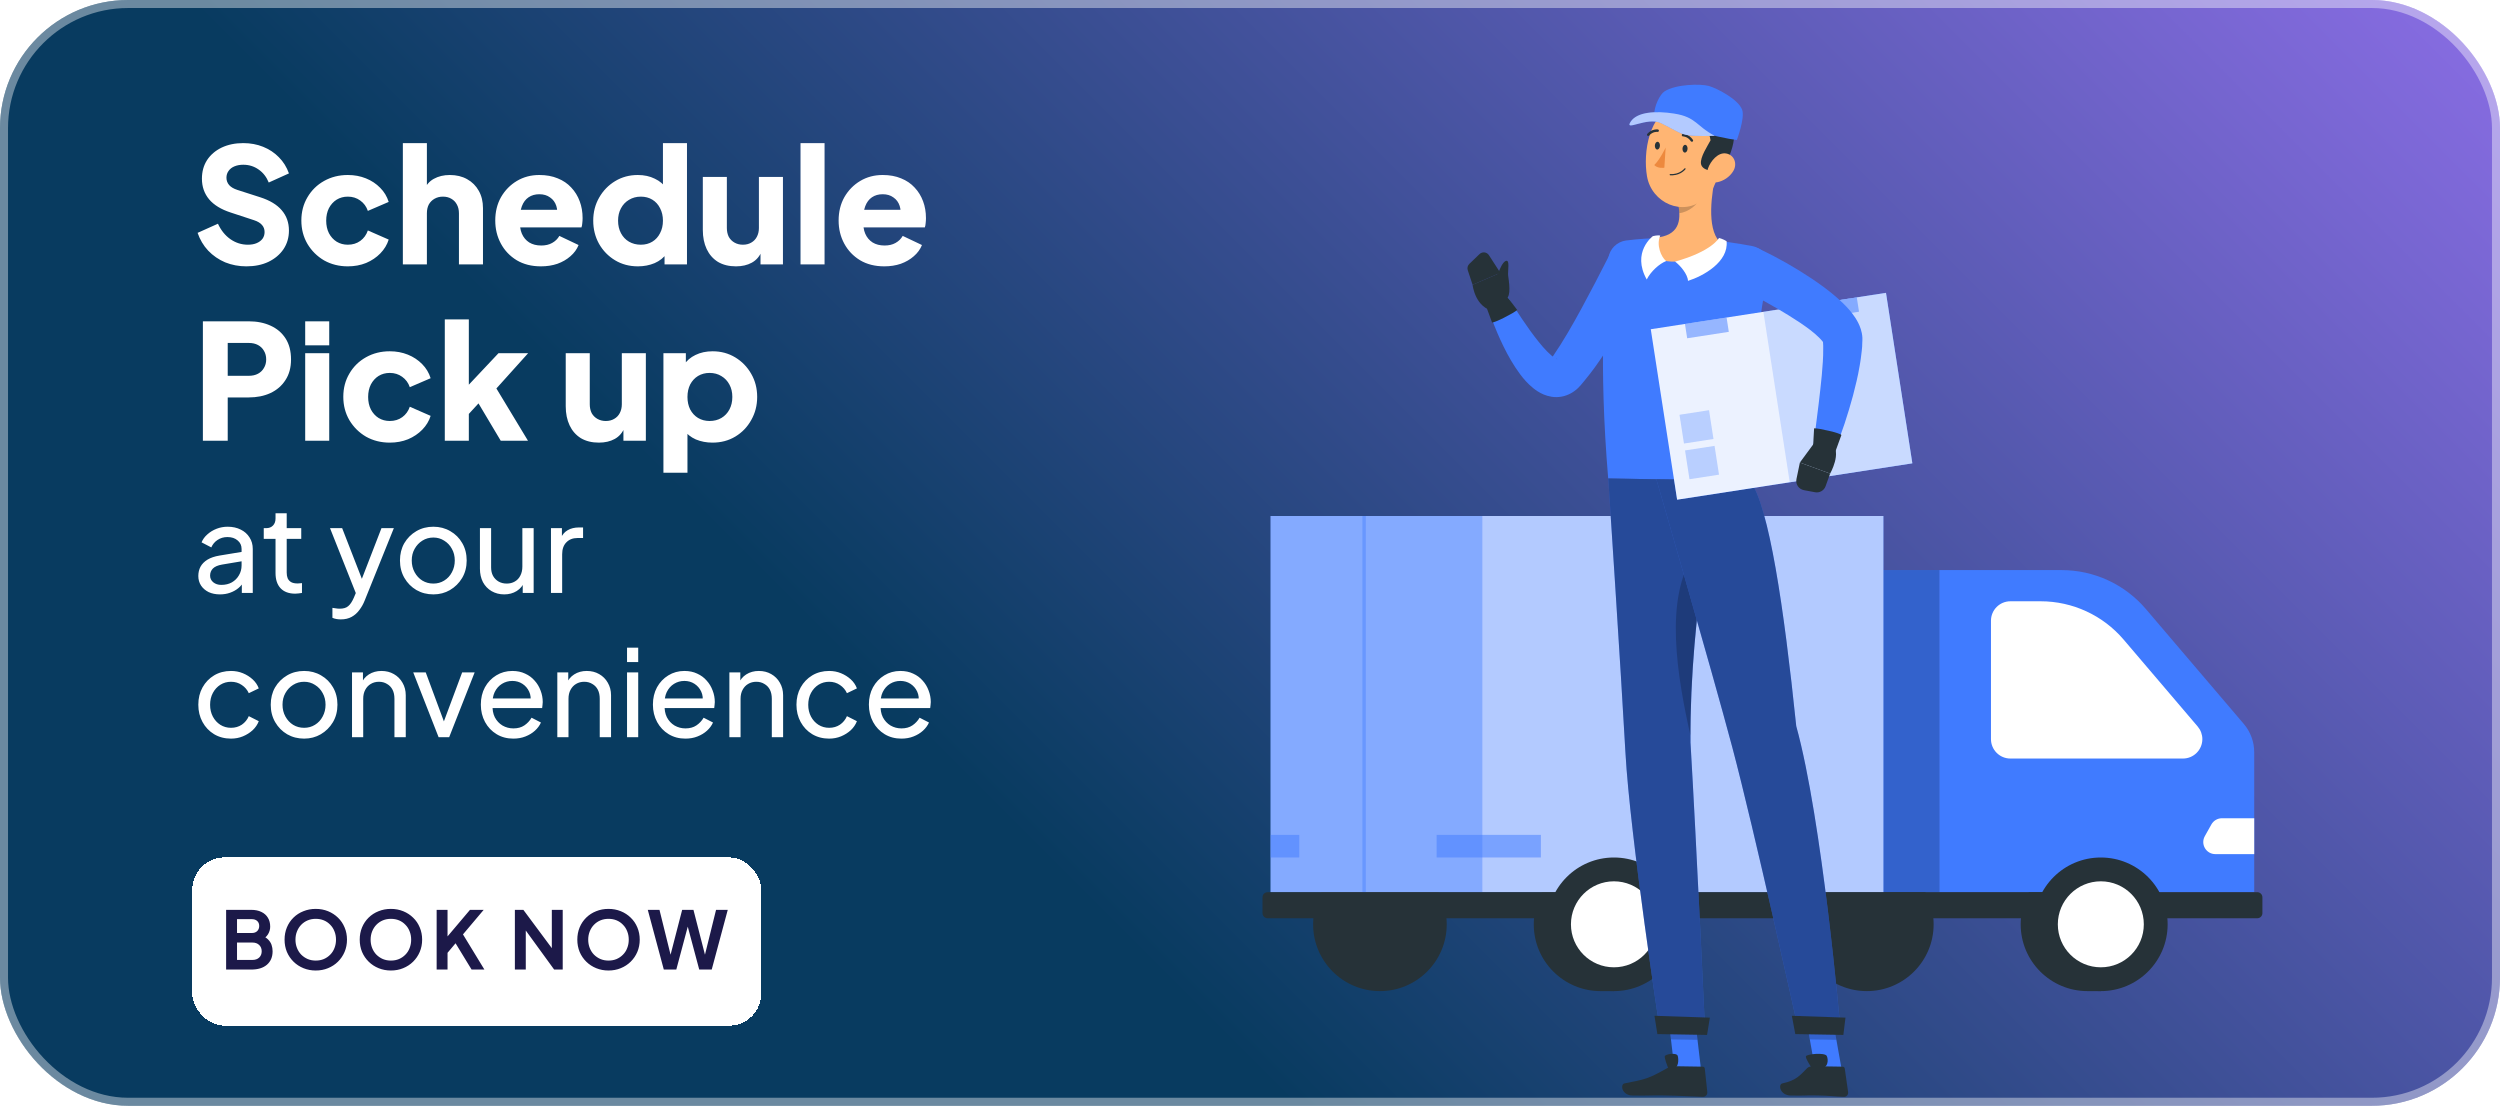 <svg width="312" height="138" viewBox="0 0 312 138" fill="none" xmlns="http://www.w3.org/2000/svg">
<g clip-path="url(#clip0_1448_8530)">
<rect width="312" height="138" rx="16" fill="url(#paint0_linear_1448_8530)"/>
<path d="M30.74 33.24C29.807 33.24 28.927 33.073 28.1 32.74C27.287 32.393 26.58 31.907 25.98 31.28C25.393 30.653 24.953 29.913 24.66 29.06L27.2 27.92C27.573 28.733 28.087 29.373 28.74 29.84C29.407 30.307 30.14 30.54 30.94 30.54C31.367 30.54 31.733 30.473 32.04 30.34C32.347 30.207 32.587 30.027 32.76 29.8C32.933 29.56 33.02 29.28 33.02 28.96C33.02 28.613 32.913 28.32 32.7 28.08C32.487 27.827 32.153 27.627 31.7 27.48L28.78 26.52C27.593 26.133 26.7 25.587 26.1 24.88C25.5 24.16 25.2 23.3 25.2 22.3C25.2 21.42 25.413 20.647 25.84 19.98C26.28 19.313 26.887 18.793 27.66 18.42C28.447 18.047 29.347 17.86 30.36 17.86C31.253 17.86 32.08 18.013 32.84 18.32C33.6 18.627 34.253 19.06 34.8 19.62C35.36 20.18 35.78 20.853 36.06 21.64L33.54 22.78C33.26 22.087 32.84 21.547 32.28 21.16C31.72 20.76 31.08 20.56 30.36 20.56C29.947 20.56 29.58 20.627 29.26 20.76C28.94 20.893 28.693 21.087 28.52 21.34C28.347 21.58 28.26 21.86 28.26 22.18C28.26 22.527 28.373 22.833 28.6 23.1C28.827 23.353 29.167 23.553 29.62 23.7L32.48 24.62C33.68 25.007 34.573 25.547 35.16 26.24C35.76 26.933 36.06 27.78 36.06 28.78C36.06 29.647 35.833 30.42 35.38 31.1C34.927 31.767 34.3 32.293 33.5 32.68C32.713 33.053 31.793 33.24 30.74 33.24ZM43.409 33.24C42.316 33.24 41.329 32.993 40.449 32.5C39.583 31.993 38.889 31.307 38.369 30.44C37.863 29.573 37.609 28.6 37.609 27.52C37.609 26.44 37.863 25.473 38.369 24.62C38.876 23.753 39.569 23.073 40.449 22.58C41.329 22.087 42.316 21.84 43.409 21.84C44.223 21.84 44.976 21.98 45.669 22.26C46.363 22.54 46.956 22.933 47.449 23.44C47.943 23.933 48.296 24.52 48.509 25.2L45.909 26.32C45.723 25.773 45.403 25.34 44.949 25.02C44.509 24.7 43.996 24.54 43.409 24.54C42.889 24.54 42.423 24.667 42.009 24.92C41.609 25.173 41.289 25.527 41.049 25.98C40.823 26.433 40.709 26.953 40.709 27.54C40.709 28.127 40.823 28.647 41.049 29.1C41.289 29.553 41.609 29.907 42.009 30.16C42.423 30.413 42.889 30.54 43.409 30.54C44.009 30.54 44.529 30.38 44.969 30.06C45.409 29.74 45.723 29.307 45.909 28.76L48.509 29.9C48.309 30.54 47.963 31.113 47.469 31.62C46.976 32.127 46.383 32.527 45.689 32.82C44.996 33.1 44.236 33.24 43.409 33.24ZM50.276 33V17.86H53.276V24.24L52.916 23.76C53.169 23.107 53.576 22.627 54.136 22.32C54.709 22 55.376 21.84 56.136 21.84C56.962 21.84 57.682 22.013 58.296 22.36C58.922 22.707 59.409 23.193 59.756 23.82C60.102 24.433 60.276 25.153 60.276 25.98V33H57.276V26.62C57.276 26.193 57.189 25.827 57.016 25.52C56.856 25.213 56.622 24.973 56.316 24.8C56.022 24.627 55.676 24.54 55.276 24.54C54.889 24.54 54.542 24.627 54.236 24.8C53.929 24.973 53.689 25.213 53.516 25.52C53.356 25.827 53.276 26.193 53.276 26.62V33H50.276ZM67.508 33.24C66.348 33.24 65.342 32.987 64.488 32.48C63.635 31.96 62.975 31.267 62.508 30.4C62.042 29.533 61.808 28.573 61.808 27.52C61.808 26.427 62.048 25.453 62.528 24.6C63.022 23.747 63.682 23.073 64.508 22.58C65.335 22.087 66.268 21.84 67.308 21.84C68.175 21.84 68.942 21.98 69.608 22.26C70.275 22.527 70.835 22.907 71.288 23.4C71.755 23.893 72.108 24.467 72.348 25.12C72.588 25.76 72.708 26.46 72.708 27.22C72.708 27.433 72.695 27.647 72.668 27.86C72.655 28.06 72.622 28.233 72.568 28.38H64.388V26.18H70.868L69.448 27.22C69.582 26.647 69.575 26.14 69.428 25.7C69.282 25.247 69.022 24.893 68.648 24.64C68.288 24.373 67.842 24.24 67.308 24.24C66.788 24.24 66.342 24.367 65.968 24.62C65.595 24.873 65.315 25.247 65.128 25.74C64.942 26.233 64.868 26.833 64.908 27.54C64.855 28.153 64.928 28.693 65.128 29.16C65.328 29.627 65.635 29.993 66.048 30.26C66.462 30.513 66.962 30.64 67.548 30.64C68.082 30.64 68.535 30.533 68.908 30.32C69.295 30.107 69.595 29.813 69.808 29.44L72.208 30.58C71.995 31.113 71.655 31.58 71.188 31.98C70.735 32.38 70.195 32.693 69.568 32.92C68.942 33.133 68.255 33.24 67.508 33.24ZM79.615 33.24C78.548 33.24 77.595 32.987 76.755 32.48C75.915 31.973 75.248 31.287 74.755 30.42C74.275 29.553 74.035 28.593 74.035 27.54C74.035 26.473 74.282 25.513 74.775 24.66C75.268 23.793 75.935 23.107 76.775 22.6C77.615 22.093 78.555 21.84 79.595 21.84C80.395 21.84 81.102 21.993 81.715 22.3C82.342 22.593 82.835 23.013 83.195 23.56L82.735 24.16V17.86H85.735V33H82.935V31L83.215 31.62C82.842 32.153 82.335 32.56 81.695 32.84C81.055 33.107 80.362 33.24 79.615 33.24ZM79.975 30.54C80.522 30.54 81.002 30.413 81.415 30.16C81.828 29.907 82.148 29.553 82.375 29.1C82.615 28.647 82.735 28.127 82.735 27.54C82.735 26.953 82.615 26.433 82.375 25.98C82.148 25.527 81.828 25.173 81.415 24.92C81.002 24.667 80.522 24.54 79.975 24.54C79.428 24.54 78.935 24.673 78.495 24.94C78.068 25.193 77.735 25.547 77.495 26C77.255 26.44 77.135 26.953 77.135 27.54C77.135 28.127 77.255 28.647 77.495 29.1C77.735 29.553 78.068 29.907 78.495 30.16C78.935 30.413 79.428 30.54 79.975 30.54ZM91.852 33.24C90.972 33.24 90.219 33.053 89.592 32.68C88.979 32.293 88.512 31.76 88.192 31.08C87.872 30.4 87.712 29.607 87.712 28.7V22.08H90.712V28.46C90.712 28.873 90.792 29.24 90.952 29.56C91.125 29.867 91.365 30.107 91.672 30.28C91.979 30.453 92.325 30.54 92.712 30.54C93.112 30.54 93.459 30.453 93.752 30.28C94.059 30.107 94.292 29.867 94.452 29.56C94.625 29.24 94.712 28.873 94.712 28.46V22.08H97.712V33H94.912V30.84L95.072 31.32C94.819 31.973 94.405 32.46 93.832 32.78C93.272 33.087 92.612 33.24 91.852 33.24ZM99.905 33V17.86H102.905V33H99.905ZM110.36 33.24C109.2 33.24 108.193 32.987 107.34 32.48C106.487 31.96 105.827 31.267 105.36 30.4C104.893 29.533 104.66 28.573 104.66 27.52C104.66 26.427 104.9 25.453 105.38 24.6C105.873 23.747 106.533 23.073 107.36 22.58C108.187 22.087 109.12 21.84 110.16 21.84C111.027 21.84 111.793 21.98 112.46 22.26C113.127 22.527 113.687 22.907 114.14 23.4C114.607 23.893 114.96 24.467 115.2 25.12C115.44 25.76 115.56 26.46 115.56 27.22C115.56 27.433 115.547 27.647 115.52 27.86C115.507 28.06 115.473 28.233 115.42 28.38H107.24V26.18H113.72L112.3 27.22C112.433 26.647 112.427 26.14 112.28 25.7C112.133 25.247 111.873 24.893 111.5 24.64C111.14 24.373 110.693 24.24 110.16 24.24C109.64 24.24 109.193 24.367 108.82 24.62C108.447 24.873 108.167 25.247 107.98 25.74C107.793 26.233 107.72 26.833 107.76 27.54C107.707 28.153 107.78 28.693 107.98 29.16C108.18 29.627 108.487 29.993 108.9 30.26C109.313 30.513 109.813 30.64 110.4 30.64C110.933 30.64 111.387 30.533 111.76 30.32C112.147 30.107 112.447 29.813 112.66 29.44L115.06 30.58C114.847 31.113 114.507 31.58 114.04 31.98C113.587 32.38 113.047 32.693 112.42 32.92C111.793 33.133 111.107 33.24 110.36 33.24ZM25.32 55V40.1H31.04C32.067 40.1 32.973 40.28 33.76 40.64C34.56 41 35.187 41.533 35.64 42.24C36.093 42.947 36.32 43.82 36.32 44.86C36.32 45.873 36.087 46.733 35.62 47.44C35.167 48.147 34.54 48.687 33.74 49.06C32.953 49.42 32.053 49.6 31.04 49.6H28.42V55H25.32ZM28.42 46.9H31.06C31.5 46.9 31.88 46.813 32.2 46.64C32.52 46.467 32.767 46.227 32.94 45.92C33.127 45.613 33.22 45.26 33.22 44.86C33.22 44.447 33.127 44.087 32.94 43.78C32.767 43.473 32.52 43.233 32.2 43.06C31.88 42.887 31.5 42.8 31.06 42.8H28.42V46.9ZM38.088 55V44.08H41.088V55H38.088ZM38.088 43.1V40.1H41.088V43.1H38.088ZM48.644 55.24C47.55 55.24 46.564 54.993 45.684 54.5C44.817 53.993 44.124 53.307 43.604 52.44C43.097 51.573 42.844 50.6 42.844 49.52C42.844 48.44 43.097 47.473 43.604 46.62C44.11 45.753 44.804 45.073 45.684 44.58C46.564 44.087 47.55 43.84 48.644 43.84C49.457 43.84 50.21 43.98 50.904 44.26C51.597 44.54 52.19 44.933 52.684 45.44C53.177 45.933 53.53 46.52 53.744 47.2L51.144 48.32C50.957 47.773 50.637 47.34 50.184 47.02C49.744 46.7 49.23 46.54 48.644 46.54C48.124 46.54 47.657 46.667 47.244 46.92C46.844 47.173 46.524 47.527 46.284 47.98C46.057 48.433 45.944 48.953 45.944 49.54C45.944 50.127 46.057 50.647 46.284 51.1C46.524 51.553 46.844 51.907 47.244 52.16C47.657 52.413 48.124 52.54 48.644 52.54C49.244 52.54 49.764 52.38 50.204 52.06C50.644 51.74 50.957 51.307 51.144 50.76L53.744 51.9C53.544 52.54 53.197 53.113 52.704 53.62C52.21 54.127 51.617 54.527 50.924 54.82C50.23 55.1 49.47 55.24 48.644 55.24ZM55.51 55V39.86H58.51V49.56L57.39 49.2L62.21 44.08H65.91L61.95 48.48L65.89 55H62.49L59.19 49.46L60.93 49.02L57.59 52.66L58.51 50.92V55H55.51ZM74.743 55.24C73.863 55.24 73.109 55.053 72.483 54.68C71.869 54.293 71.403 53.76 71.083 53.08C70.763 52.4 70.603 51.607 70.603 50.7V44.08H73.603V50.46C73.603 50.873 73.683 51.24 73.843 51.56C74.016 51.867 74.256 52.107 74.563 52.28C74.869 52.453 75.216 52.54 75.603 52.54C76.003 52.54 76.349 52.453 76.643 52.28C76.949 52.107 77.183 51.867 77.343 51.56C77.516 51.24 77.603 50.873 77.603 50.46V44.08H80.603V55H77.803V52.84L77.963 53.32C77.709 53.973 77.296 54.46 76.723 54.78C76.163 55.087 75.503 55.24 74.743 55.24ZM82.795 59V44.08H85.595V46.16L85.335 45.56C85.695 45.013 86.182 44.593 86.795 44.3C87.422 43.993 88.135 43.84 88.935 43.84C89.975 43.84 90.915 44.093 91.755 44.6C92.595 45.107 93.262 45.793 93.755 46.66C94.249 47.513 94.495 48.473 94.495 49.54C94.495 50.593 94.249 51.553 93.755 52.42C93.275 53.287 92.615 53.973 91.775 54.48C90.935 54.987 89.982 55.24 88.915 55.24C88.169 55.24 87.475 55.107 86.835 54.84C86.209 54.56 85.702 54.153 85.315 53.62L85.795 53V59H82.795ZM88.555 52.54C89.115 52.54 89.609 52.413 90.035 52.16C90.462 51.907 90.795 51.553 91.035 51.1C91.275 50.647 91.395 50.127 91.395 49.54C91.395 48.953 91.275 48.44 91.035 48C90.795 47.547 90.462 47.193 90.035 46.94C89.609 46.673 89.115 46.54 88.555 46.54C88.022 46.54 87.542 46.667 87.115 46.92C86.702 47.173 86.375 47.527 86.135 47.98C85.909 48.433 85.795 48.953 85.795 49.54C85.795 50.127 85.909 50.647 86.135 51.1C86.375 51.553 86.702 51.907 87.115 52.16C87.542 52.413 88.022 52.54 88.555 52.54Z" fill="white"/>
<path d="M27.45 74.18C26.92 74.18 26.45 74.085 26.04 73.895C25.64 73.695 25.325 73.425 25.095 73.085C24.865 72.735 24.75 72.335 24.75 71.885C24.75 71.455 24.84 71.07 25.02 70.73C25.21 70.38 25.5 70.085 25.89 69.845C26.29 69.605 26.79 69.435 27.39 69.335L30.39 68.84V70.01L27.705 70.46C27.185 70.55 26.805 70.715 26.565 70.955C26.335 71.195 26.22 71.49 26.22 71.84C26.22 72.17 26.35 72.445 26.61 72.665C26.88 72.885 27.215 72.995 27.615 72.995C28.125 72.995 28.565 72.89 28.935 72.68C29.315 72.46 29.61 72.165 29.82 71.795C30.04 71.425 30.15 71.015 30.15 70.565V68.51C30.15 68.07 29.985 67.715 29.655 67.445C29.335 67.165 28.91 67.025 28.38 67.025C27.92 67.025 27.51 67.145 27.15 67.385C26.8 67.615 26.54 67.925 26.37 68.315L25.155 67.685C25.305 67.315 25.545 66.985 25.875 66.695C26.205 66.395 26.59 66.16 27.03 65.99C27.47 65.82 27.93 65.735 28.41 65.735C29.03 65.735 29.575 65.855 30.045 66.095C30.515 66.325 30.88 66.65 31.14 67.07C31.41 67.48 31.545 67.96 31.545 68.51V74H30.18V72.47L30.435 72.56C30.265 72.88 30.035 73.16 29.745 73.4C29.455 73.64 29.115 73.83 28.725 73.97C28.335 74.11 27.91 74.18 27.45 74.18ZM36.846 74.09C36.056 74.09 35.446 73.865 35.016 73.415C34.596 72.965 34.386 72.33 34.386 71.51V67.25H32.916V65.915H33.216C33.576 65.915 33.861 65.805 34.071 65.585C34.281 65.365 34.386 65.075 34.386 64.715V64.055H35.781V65.915H37.596V67.25H35.781V71.465C35.781 71.735 35.821 71.97 35.901 72.17C35.991 72.37 36.136 72.53 36.336 72.65C36.536 72.76 36.801 72.815 37.131 72.815C37.201 72.815 37.286 72.81 37.386 72.8C37.496 72.79 37.596 72.78 37.686 72.77V74C37.556 74.03 37.411 74.05 37.251 74.06C37.091 74.08 36.956 74.09 36.846 74.09ZM42.536 77.3C42.356 77.3 42.176 77.285 41.996 77.255C41.816 77.225 41.647 77.175 41.486 77.105V75.86C41.596 75.88 41.731 75.9 41.892 75.92C42.062 75.95 42.227 75.965 42.386 75.965C42.856 75.965 43.212 75.86 43.452 75.65C43.702 75.45 43.937 75.1 44.157 74.6L44.666 73.385L44.636 74.6L41.187 65.915H42.702L45.386 72.815H44.937L47.606 65.915H49.151L45.507 74.96C45.337 75.39 45.117 75.78 44.846 76.13C44.587 76.49 44.267 76.775 43.886 76.985C43.507 77.195 43.056 77.3 42.536 77.3ZM54.086 74.18C53.306 74.18 52.601 74 51.971 73.64C51.341 73.27 50.841 72.765 50.471 72.125C50.101 71.485 49.916 70.76 49.916 69.95C49.916 69.14 50.096 68.42 50.456 67.79C50.826 67.16 51.326 66.66 51.956 66.29C52.586 65.92 53.296 65.735 54.086 65.735C54.866 65.735 55.571 65.92 56.201 66.29C56.831 66.65 57.326 67.145 57.686 67.775C58.056 68.405 58.241 69.13 58.241 69.95C58.241 70.77 58.051 71.5 57.671 72.14C57.291 72.77 56.786 73.27 56.156 73.64C55.536 74 54.846 74.18 54.086 74.18ZM54.086 72.83C54.586 72.83 55.036 72.705 55.436 72.455C55.846 72.205 56.166 71.86 56.396 71.42C56.636 70.98 56.756 70.49 56.756 69.95C56.756 69.4 56.636 68.915 56.396 68.495C56.166 68.065 55.846 67.725 55.436 67.475C55.036 67.215 54.586 67.085 54.086 67.085C53.576 67.085 53.116 67.215 52.706 67.475C52.306 67.725 51.986 68.065 51.746 68.495C51.506 68.915 51.386 69.4 51.386 69.95C51.386 70.49 51.506 70.98 51.746 71.42C51.986 71.86 52.306 72.205 52.706 72.455C53.116 72.705 53.576 72.83 54.086 72.83ZM62.925 74.18C62.346 74.18 61.821 74.045 61.35 73.775C60.891 73.505 60.531 73.13 60.27 72.65C60.02 72.16 59.895 71.6 59.895 70.97V65.915H61.291V70.82C61.291 71.22 61.37 71.57 61.531 71.87C61.7 72.17 61.931 72.405 62.221 72.575C62.52 72.745 62.861 72.83 63.24 72.83C63.62 72.83 63.956 72.745 64.246 72.575C64.546 72.405 64.775 72.16 64.936 71.84C65.106 71.52 65.191 71.14 65.191 70.7V65.915H66.6V74H65.236V72.425L65.46 72.56C65.27 73.07 64.945 73.47 64.486 73.76C64.035 74.04 63.516 74.18 62.925 74.18ZM68.762 74V65.915H70.127V67.4L69.977 67.19C70.167 66.73 70.457 66.39 70.847 66.17C71.237 65.94 71.712 65.825 72.272 65.825H72.767V67.145H72.062C71.492 67.145 71.032 67.325 70.682 67.685C70.332 68.035 70.157 68.535 70.157 69.185V74H68.762ZM28.83 92.18C28.04 92.18 27.335 91.995 26.715 91.625C26.105 91.255 25.625 90.75 25.275 90.11C24.925 89.47 24.75 88.75 24.75 87.95C24.75 87.14 24.925 86.42 25.275 85.79C25.625 85.16 26.105 84.66 26.715 84.29C27.335 83.92 28.04 83.735 28.83 83.735C29.36 83.735 29.855 83.83 30.315 84.02C30.775 84.21 31.18 84.465 31.53 84.785C31.88 85.105 32.135 85.48 32.295 85.91L31.05 86.51C30.86 86.09 30.57 85.75 30.18 85.49C29.79 85.22 29.34 85.085 28.83 85.085C28.34 85.085 27.895 85.21 27.495 85.46C27.105 85.71 26.795 86.05 26.565 86.48C26.335 86.91 26.22 87.405 26.22 87.965C26.22 88.505 26.335 88.995 26.565 89.435C26.795 89.865 27.105 90.205 27.495 90.455C27.895 90.705 28.34 90.83 28.83 90.83C29.34 90.83 29.79 90.7 30.18 90.44C30.57 90.17 30.86 89.815 31.05 89.375L32.295 90.005C32.135 90.425 31.88 90.8 31.53 91.13C31.18 91.45 30.775 91.705 30.315 91.895C29.855 92.085 29.36 92.18 28.83 92.18ZM37.958 92.18C37.178 92.18 36.473 92 35.843 91.64C35.213 91.27 34.713 90.765 34.343 90.125C33.973 89.485 33.788 88.76 33.788 87.95C33.788 87.14 33.968 86.42 34.328 85.79C34.698 85.16 35.198 84.66 35.828 84.29C36.458 83.92 37.168 83.735 37.958 83.735C38.738 83.735 39.443 83.92 40.073 84.29C40.703 84.65 41.198 85.145 41.558 85.775C41.928 86.405 42.113 87.13 42.113 87.95C42.113 88.77 41.923 89.5 41.543 90.14C41.163 90.77 40.658 91.27 40.028 91.64C39.408 92 38.718 92.18 37.958 92.18ZM37.958 90.83C38.458 90.83 38.908 90.705 39.308 90.455C39.718 90.205 40.038 89.86 40.268 89.42C40.508 88.98 40.628 88.49 40.628 87.95C40.628 87.4 40.508 86.915 40.268 86.495C40.038 86.065 39.718 85.725 39.308 85.475C38.908 85.215 38.458 85.085 37.958 85.085C37.448 85.085 36.988 85.215 36.578 85.475C36.178 85.725 35.858 86.065 35.618 86.495C35.378 86.915 35.258 87.4 35.258 87.95C35.258 88.49 35.378 88.98 35.618 89.42C35.858 89.86 36.178 90.205 36.578 90.455C36.988 90.705 37.448 90.83 37.958 90.83ZM43.932 92V83.915H45.297V85.49L45.072 85.355C45.273 84.845 45.593 84.45 46.032 84.17C46.483 83.88 47.008 83.735 47.608 83.735C48.188 83.735 48.703 83.865 49.153 84.125C49.612 84.385 49.972 84.745 50.233 85.205C50.502 85.665 50.638 86.185 50.638 86.765V92H49.227V87.215C49.227 86.765 49.148 86.385 48.987 86.075C48.828 85.765 48.597 85.525 48.297 85.355C48.008 85.175 47.672 85.085 47.292 85.085C46.913 85.085 46.572 85.175 46.273 85.355C45.983 85.525 45.752 85.77 45.583 86.09C45.413 86.4 45.328 86.775 45.328 87.215V92H43.932ZM54.737 92L51.572 83.915H53.132L55.667 90.755H55.127L57.677 83.915H59.237L56.057 92H54.737ZM64.059 92.18C63.279 92.18 62.584 91.995 61.974 91.625C61.364 91.255 60.884 90.75 60.534 90.11C60.184 89.46 60.009 88.735 60.009 87.935C60.009 87.125 60.179 86.405 60.519 85.775C60.869 85.145 61.339 84.65 61.929 84.29C62.529 83.92 63.199 83.735 63.939 83.735C64.539 83.735 65.069 83.845 65.529 84.065C65.999 84.275 66.394 84.565 66.714 84.935C67.044 85.295 67.294 85.71 67.464 86.18C67.644 86.64 67.734 87.12 67.734 87.62C67.734 87.73 67.724 87.855 67.704 87.995C67.694 88.125 67.679 88.25 67.659 88.37H61.029V87.17H66.849L66.189 87.71C66.279 87.19 66.229 86.725 66.039 86.315C65.849 85.905 65.569 85.58 65.199 85.34C64.829 85.1 64.409 84.98 63.939 84.98C63.469 84.98 63.039 85.1 62.649 85.34C62.259 85.58 61.954 85.925 61.734 86.375C61.524 86.815 61.439 87.34 61.479 87.95C61.439 88.54 61.529 89.06 61.749 89.51C61.979 89.95 62.299 90.295 62.709 90.545C63.129 90.785 63.584 90.905 64.074 90.905C64.614 90.905 65.069 90.78 65.439 90.53C65.809 90.28 66.109 89.96 66.339 89.57L67.509 90.17C67.349 90.54 67.099 90.88 66.759 91.19C66.429 91.49 66.034 91.73 65.574 91.91C65.124 92.09 64.619 92.18 64.059 92.18ZM69.553 92V83.915H70.918V85.49L70.693 85.355C70.893 84.845 71.213 84.45 71.653 84.17C72.103 83.88 72.628 83.735 73.228 83.735C73.808 83.735 74.323 83.865 74.773 84.125C75.233 84.385 75.593 84.745 75.853 85.205C76.123 85.665 76.258 86.185 76.258 86.765V92H74.848V87.215C74.848 86.765 74.768 86.385 74.608 86.075C74.448 85.765 74.218 85.525 73.918 85.355C73.628 85.175 73.293 85.085 72.913 85.085C72.533 85.085 72.193 85.175 71.893 85.355C71.603 85.525 71.373 85.77 71.203 86.09C71.033 86.4 70.948 86.775 70.948 87.215V92H69.553ZM78.254 92V83.915H79.649V92H78.254ZM78.254 82.625V80.825H79.649V82.625H78.254ZM85.533 92.18C84.753 92.18 84.058 91.995 83.448 91.625C82.838 91.255 82.358 90.75 82.008 90.11C81.658 89.46 81.483 88.735 81.483 87.935C81.483 87.125 81.653 86.405 81.993 85.775C82.343 85.145 82.813 84.65 83.403 84.29C84.003 83.92 84.673 83.735 85.413 83.735C86.013 83.735 86.543 83.845 87.003 84.065C87.473 84.275 87.868 84.565 88.188 84.935C88.518 85.295 88.768 85.71 88.938 86.18C89.118 86.64 89.208 87.12 89.208 87.62C89.208 87.73 89.198 87.855 89.178 87.995C89.168 88.125 89.153 88.25 89.133 88.37H82.503V87.17H88.323L87.663 87.71C87.753 87.19 87.703 86.725 87.513 86.315C87.323 85.905 87.043 85.58 86.673 85.34C86.303 85.1 85.883 84.98 85.413 84.98C84.943 84.98 84.513 85.1 84.123 85.34C83.733 85.58 83.428 85.925 83.208 86.375C82.998 86.815 82.913 87.34 82.953 87.95C82.913 88.54 83.003 89.06 83.223 89.51C83.453 89.95 83.773 90.295 84.183 90.545C84.603 90.785 85.058 90.905 85.548 90.905C86.088 90.905 86.543 90.78 86.913 90.53C87.283 90.28 87.583 89.96 87.813 89.57L88.983 90.17C88.823 90.54 88.573 90.88 88.233 91.19C87.903 91.49 87.508 91.73 87.048 91.91C86.598 92.09 86.093 92.18 85.533 92.18ZM91.027 92V83.915H92.392V85.49L92.167 85.355C92.367 84.845 92.687 84.45 93.127 84.17C93.577 83.88 94.102 83.735 94.702 83.735C95.282 83.735 95.797 83.865 96.247 84.125C96.707 84.385 97.067 84.745 97.327 85.205C97.597 85.665 97.732 86.185 97.732 86.765V92H96.322V87.215C96.322 86.765 96.242 86.385 96.082 86.075C95.922 85.765 95.692 85.525 95.392 85.355C95.102 85.175 94.767 85.085 94.387 85.085C94.007 85.085 93.667 85.175 93.367 85.355C93.077 85.525 92.847 85.77 92.677 86.09C92.507 86.4 92.422 86.775 92.422 87.215V92H91.027ZM103.478 92.18C102.688 92.18 101.983 91.995 101.363 91.625C100.753 91.255 100.273 90.75 99.923 90.11C99.573 89.47 99.398 88.75 99.398 87.95C99.398 87.14 99.573 86.42 99.923 85.79C100.273 85.16 100.753 84.66 101.363 84.29C101.983 83.92 102.688 83.735 103.478 83.735C104.008 83.735 104.503 83.83 104.963 84.02C105.423 84.21 105.828 84.465 106.178 84.785C106.528 85.105 106.783 85.48 106.943 85.91L105.698 86.51C105.508 86.09 105.218 85.75 104.828 85.49C104.438 85.22 103.988 85.085 103.478 85.085C102.988 85.085 102.543 85.21 102.143 85.46C101.753 85.71 101.443 86.05 101.213 86.48C100.983 86.91 100.868 87.405 100.868 87.965C100.868 88.505 100.983 88.995 101.213 89.435C101.443 89.865 101.753 90.205 102.143 90.455C102.543 90.705 102.988 90.83 103.478 90.83C103.988 90.83 104.438 90.7 104.828 90.44C105.218 90.17 105.508 89.815 105.698 89.375L106.943 90.005C106.783 90.425 106.528 90.8 106.178 91.13C105.828 91.45 105.423 91.705 104.963 91.895C104.503 92.085 104.008 92.18 103.478 92.18ZM112.487 92.18C111.707 92.18 111.012 91.995 110.402 91.625C109.792 91.255 109.312 90.75 108.962 90.11C108.612 89.46 108.437 88.735 108.437 87.935C108.437 87.125 108.607 86.405 108.947 85.775C109.297 85.145 109.767 84.65 110.357 84.29C110.957 83.92 111.627 83.735 112.367 83.735C112.967 83.735 113.497 83.845 113.957 84.065C114.427 84.275 114.822 84.565 115.142 84.935C115.472 85.295 115.722 85.71 115.892 86.18C116.072 86.64 116.162 87.12 116.162 87.62C116.162 87.73 116.152 87.855 116.132 87.995C116.122 88.125 116.107 88.25 116.087 88.37H109.457V87.17H115.277L114.617 87.71C114.707 87.19 114.657 86.725 114.467 86.315C114.277 85.905 113.997 85.58 113.627 85.34C113.257 85.1 112.837 84.98 112.367 84.98C111.897 84.98 111.467 85.1 111.077 85.34C110.687 85.58 110.382 85.925 110.162 86.375C109.952 86.815 109.867 87.34 109.907 87.95C109.867 88.54 109.957 89.06 110.177 89.51C110.407 89.95 110.727 90.295 111.137 90.545C111.557 90.785 112.012 90.905 112.502 90.905C113.042 90.905 113.497 90.78 113.867 90.53C114.237 90.28 114.537 89.96 114.767 89.57L115.937 90.17C115.777 90.54 115.527 90.88 115.187 91.19C114.857 91.49 114.462 91.73 114.002 91.91C113.552 92.09 113.047 92.18 112.487 92.18Z" fill="white"/>
<g filter="url(#filter0_d_1448_8530)">
<rect x="24" y="103" width="71" height="21" rx="4" fill="white" shape-rendering="crispEdges"/>
<path d="M28.22 117V109.55H31.36C31.853 109.55 32.273 109.637 32.62 109.81C32.973 109.977 33.243 110.217 33.43 110.53C33.623 110.837 33.72 111.21 33.72 111.65C33.72 111.99 33.627 112.31 33.44 112.61C33.26 112.903 32.97 113.147 32.57 113.34V112.71C32.937 112.85 33.227 113.023 33.44 113.23C33.653 113.437 33.803 113.667 33.89 113.92C33.977 114.173 34.02 114.44 34.02 114.72C34.02 115.433 33.783 115.993 33.31 116.4C32.843 116.8 32.193 117 31.36 117H28.22ZM29.58 115.8H31.5C31.853 115.8 32.133 115.703 32.34 115.51C32.553 115.31 32.66 115.047 32.66 114.72C32.66 114.393 32.553 114.13 32.34 113.93C32.133 113.73 31.853 113.63 31.5 113.63H29.58V115.8ZM29.58 112.44H31.43C31.71 112.44 31.933 112.36 32.1 112.2C32.267 112.033 32.35 111.82 32.35 111.56C32.35 111.3 32.267 111.093 32.1 110.94C31.933 110.787 31.71 110.71 31.43 110.71H29.58V112.44ZM39.404 117.12C38.857 117.12 38.347 117.023 37.874 116.83C37.401 116.637 36.987 116.367 36.634 116.02C36.281 115.673 36.004 115.267 35.804 114.8C35.611 114.327 35.514 113.817 35.514 113.27C35.514 112.717 35.611 112.207 35.804 111.74C35.997 111.273 36.271 110.867 36.624 110.52C36.977 110.173 37.391 109.907 37.864 109.72C38.337 109.527 38.851 109.43 39.404 109.43C39.957 109.43 40.471 109.527 40.944 109.72C41.417 109.913 41.831 110.183 42.184 110.53C42.537 110.87 42.811 111.273 43.004 111.74C43.204 112.207 43.304 112.717 43.304 113.27C43.304 113.817 43.204 114.327 43.004 114.8C42.804 115.267 42.527 115.673 42.174 116.02C41.821 116.367 41.407 116.637 40.934 116.83C40.467 117.023 39.957 117.12 39.404 117.12ZM39.404 115.88C39.771 115.88 40.107 115.817 40.414 115.69C40.721 115.557 40.987 115.373 41.214 115.14C41.447 114.907 41.624 114.63 41.744 114.31C41.871 113.99 41.934 113.643 41.934 113.27C41.934 112.897 41.871 112.553 41.744 112.24C41.624 111.92 41.447 111.643 41.214 111.41C40.987 111.17 40.721 110.987 40.414 110.86C40.107 110.733 39.771 110.67 39.404 110.67C39.044 110.67 38.711 110.733 38.404 110.86C38.097 110.987 37.827 111.17 37.594 111.41C37.367 111.643 37.191 111.92 37.064 112.24C36.937 112.553 36.874 112.897 36.874 113.27C36.874 113.643 36.937 113.99 37.064 114.31C37.191 114.63 37.367 114.907 37.594 115.14C37.827 115.373 38.097 115.557 38.404 115.69C38.711 115.817 39.044 115.88 39.404 115.88ZM48.783 117.12C48.237 117.12 47.727 117.023 47.253 116.83C46.78 116.637 46.367 116.367 46.013 116.02C45.66 115.673 45.383 115.267 45.183 114.8C44.99 114.327 44.893 113.817 44.893 113.27C44.893 112.717 44.99 112.207 45.183 111.74C45.377 111.273 45.65 110.867 46.003 110.52C46.357 110.173 46.77 109.907 47.243 109.72C47.717 109.527 48.23 109.43 48.783 109.43C49.337 109.43 49.85 109.527 50.323 109.72C50.797 109.913 51.21 110.183 51.563 110.53C51.917 110.87 52.19 111.273 52.383 111.74C52.583 112.207 52.683 112.717 52.683 113.27C52.683 113.817 52.583 114.327 52.383 114.8C52.183 115.267 51.907 115.673 51.553 116.02C51.2 116.367 50.787 116.637 50.313 116.83C49.847 117.023 49.337 117.12 48.783 117.12ZM48.783 115.88C49.15 115.88 49.487 115.817 49.793 115.69C50.1 115.557 50.367 115.373 50.593 115.14C50.827 114.907 51.003 114.63 51.123 114.31C51.25 113.99 51.313 113.643 51.313 113.27C51.313 112.897 51.25 112.553 51.123 112.24C51.003 111.92 50.827 111.643 50.593 111.41C50.367 111.17 50.1 110.987 49.793 110.86C49.487 110.733 49.15 110.67 48.783 110.67C48.423 110.67 48.09 110.733 47.783 110.86C47.477 110.987 47.207 111.17 46.973 111.41C46.747 111.643 46.57 111.92 46.443 112.24C46.317 112.553 46.253 112.897 46.253 113.27C46.253 113.643 46.317 113.99 46.443 114.31C46.57 114.63 46.747 114.907 46.973 115.14C47.207 115.373 47.477 115.557 47.783 115.69C48.09 115.817 48.423 115.88 48.783 115.88ZM54.493 117V109.55H55.853V113.43L55.483 113.3L58.653 109.55H60.363L57.393 113.07L57.473 112.11L60.453 117H58.853L56.853 113.72L55.853 114.91V117H54.493ZM64.257 117V109.55H65.317L69.417 115.07L68.867 115.18V109.55H70.227V117H69.157L65.117 111.44L65.617 111.33V117H64.257ZM75.939 117.12C75.393 117.12 74.883 117.023 74.409 116.83C73.936 116.637 73.523 116.367 73.169 116.02C72.816 115.673 72.539 115.267 72.339 114.8C72.146 114.327 72.049 113.817 72.049 113.27C72.049 112.717 72.146 112.207 72.339 111.74C72.533 111.273 72.806 110.867 73.159 110.52C73.513 110.173 73.926 109.907 74.399 109.72C74.873 109.527 75.386 109.43 75.939 109.43C76.493 109.43 77.006 109.527 77.479 109.72C77.953 109.913 78.366 110.183 78.719 110.53C79.073 110.87 79.346 111.273 79.539 111.74C79.739 112.207 79.839 112.717 79.839 113.27C79.839 113.817 79.739 114.327 79.539 114.8C79.339 115.267 79.063 115.673 78.709 116.02C78.356 116.367 77.943 116.637 77.469 116.83C77.003 117.023 76.493 117.12 75.939 117.12ZM75.939 115.88C76.306 115.88 76.643 115.817 76.949 115.69C77.256 115.557 77.523 115.373 77.749 115.14C77.983 114.907 78.159 114.63 78.279 114.31C78.406 113.99 78.469 113.643 78.469 113.27C78.469 112.897 78.406 112.553 78.279 112.24C78.159 111.92 77.983 111.643 77.749 111.41C77.523 111.17 77.256 110.987 76.949 110.86C76.643 110.733 76.306 110.67 75.939 110.67C75.579 110.67 75.246 110.733 74.939 110.86C74.633 110.987 74.363 111.17 74.129 111.41C73.903 111.643 73.726 111.92 73.599 112.24C73.473 112.553 73.409 112.897 73.409 113.27C73.409 113.643 73.473 113.99 73.599 114.31C73.726 114.63 73.903 114.907 74.129 115.14C74.363 115.373 74.633 115.557 74.939 115.69C75.246 115.817 75.579 115.88 75.939 115.88ZM82.843 117L80.843 109.55H82.303L83.873 115.9H83.493L85.133 109.55H86.543L88.173 115.9H87.793L89.363 109.55H90.823L88.823 117H87.263L85.613 110.82H86.053L84.403 117H82.843Z" fill="#1C1949"/>
</g>
<path d="M199.751 107.016C195.145 107.016 191.413 110.748 191.413 115.353C191.413 119.959 195.145 123.691 199.751 123.691H201.416V107.012H199.751V107.016Z" fill="#263238"/>
<path d="M260.518 107.016C255.913 107.016 252.181 110.748 252.181 115.353C252.181 119.959 255.913 123.691 260.518 123.691H262.183V107.012H260.518V107.016Z" fill="#263238"/>
<path d="M232.979 123.691C237.584 123.691 241.317 119.958 241.317 115.353C241.317 110.748 237.584 107.016 232.979 107.016C228.374 107.016 224.642 110.748 224.642 115.353C224.642 119.958 228.374 123.691 232.979 123.691Z" fill="#263238"/>
<path d="M172.214 123.691C176.819 123.691 180.552 119.958 180.552 115.353C180.552 110.748 176.819 107.016 172.214 107.016C167.61 107.016 163.877 110.748 163.877 115.353C163.877 119.958 167.61 123.691 172.214 123.691Z" fill="#263238"/>
<path d="M242.034 71.147H210.396V111.344H242.034V71.147Z" fill="#407BFF"/>
<path opacity="0.2" d="M242.034 71.147H210.396V111.344H242.034V71.147Z" fill="black"/>
<path d="M242.033 111.344H281.326V93.882C281.326 92.587 280.866 91.331 280.024 90.344L267.798 75.998C265.174 72.921 261.333 71.147 257.289 71.147H242.033V111.344Z" fill="#407BFF"/>
<path d="M248.473 92.244V77.465C248.473 76.127 249.557 75.039 250.898 75.039H254.669C258.655 75.039 262.441 76.786 265.027 79.82L274.273 90.669C274.647 91.109 274.854 91.667 274.854 92.24C274.854 93.578 273.77 94.666 272.428 94.666H250.898C249.561 94.666 248.473 93.582 248.473 92.24V92.244Z" fill="white"/>
<path d="M281.327 106.594H276.476C275.325 106.594 274.6 105.358 275.162 104.352L275.981 102.889C276.246 102.414 276.749 102.117 277.295 102.117H281.327V106.594Z" fill="white"/>
<path d="M235.049 64.397H158.581V111.344H235.049V64.397Z" fill="#407BFF"/>
<path opacity="0.6" d="M235.049 64.397H158.581V111.344H235.049V64.397Z" fill="white"/>
<path opacity="0.5" d="M192.302 104.188H179.289V107.015H192.302V104.188Z" fill="#407BFF"/>
<path opacity="0.5" d="M162.153 104.188H158.581V107.015H162.153V104.188Z" fill="#407BFF"/>
<path opacity="0.4" d="M184.997 64.397H158.581V111.344H184.997V64.397Z" fill="#407BFF"/>
<path opacity="0.4" d="M170.452 64.397H170.027V111.344H170.452V64.397Z" fill="#407BFF"/>
<path d="M281.709 111.344H158.199C157.846 111.344 157.56 111.63 157.56 111.983V113.96C157.56 114.314 157.846 114.6 158.199 114.6H281.709C282.062 114.6 282.348 114.314 282.348 113.96V111.983C282.348 111.63 282.062 111.344 281.709 111.344Z" fill="#263238"/>
<path d="M262.183 123.691C266.788 123.691 270.521 119.958 270.521 115.353C270.521 110.748 266.788 107.016 262.183 107.016C257.579 107.016 253.846 110.748 253.846 115.353C253.846 119.958 257.579 123.691 262.183 123.691Z" fill="#263238"/>
<path d="M262.183 120.72C265.147 120.72 267.549 118.318 267.549 115.354C267.549 112.391 265.147 109.988 262.183 109.988C259.22 109.988 256.817 112.391 256.817 115.354C256.817 118.318 259.22 120.72 262.183 120.72Z" fill="white"/>
<path d="M201.419 123.691C206.023 123.691 209.756 119.958 209.756 115.353C209.756 110.748 206.023 107.016 201.419 107.016C196.814 107.016 193.081 110.748 193.081 115.353C193.081 119.958 196.814 123.691 201.419 123.691Z" fill="#263238"/>
<path d="M201.42 120.72C204.383 120.72 206.786 118.318 206.786 115.354C206.786 112.391 204.383 109.988 201.42 109.988C198.456 109.988 196.054 112.391 196.054 115.354C196.054 118.318 198.456 120.72 201.42 120.72Z" fill="white"/>
<path d="M212.288 133.493L208.973 133.442L208.072 125.756L211.383 125.81L212.288 133.493Z" fill="#407BFF"/>
<path d="M208.887 133.061L212.498 133.119C212.635 133.119 212.74 133.217 212.756 133.349L213.072 136.305C213.103 136.613 212.838 136.898 212.53 136.886C211.231 136.843 209.355 136.738 207.718 136.711C205.803 136.68 205.99 136.758 203.744 136.722C202.387 136.703 202.168 135.319 202.749 135.205C205.401 134.679 205.67 134.652 208.065 133.306C208.326 133.162 208.607 133.057 208.891 133.061H208.887Z" fill="#263238"/>
<path d="M205.65 34.431C204.566 36.751 203.404 38.938 202.113 41.118C201.47 42.203 200.803 43.283 200.078 44.343C199.727 44.874 199.348 45.404 198.974 45.931C198.576 46.453 198.194 46.972 197.761 47.486L197.441 47.873C197.367 47.962 197.157 48.224 196.919 48.446C196.802 48.559 196.673 48.668 196.521 48.777C196.385 48.886 196.213 48.992 196.045 49.085C195.694 49.276 195.289 49.432 194.864 49.503C193.998 49.659 193.218 49.468 192.657 49.237C192.091 48.996 191.682 48.707 191.327 48.426C190.633 47.857 190.145 47.284 189.712 46.707C189.283 46.133 188.917 45.56 188.574 44.983C187.903 43.829 187.341 42.666 186.842 41.489C186.343 40.307 185.902 39.137 185.528 37.889C185.314 37.168 185.719 36.411 186.441 36.193C187.037 36.014 187.661 36.263 187.981 36.766L188.004 36.801C189.276 38.806 190.59 40.877 192.009 42.639C192.36 43.08 192.719 43.497 193.082 43.864C193.44 44.226 193.807 44.546 194.096 44.718C194.232 44.8 194.349 44.843 194.357 44.823C194.365 44.803 194.216 44.733 193.955 44.761C193.698 44.796 193.515 44.92 193.487 44.94C193.468 44.948 193.448 44.971 193.561 44.811L193.803 44.464C195.082 42.604 196.268 40.526 197.406 38.431C198.541 36.341 199.664 34.173 200.729 32.075L200.748 32.036C201.431 30.691 203.073 30.152 204.418 30.835C205.736 31.502 206.278 33.097 205.658 34.426L205.65 34.431Z" fill="#407BFF"/>
<path d="M188.129 37.738L187.24 34.049L183.777 35.542C183.777 35.542 184.085 38.475 186.511 38.838L188.129 37.742V37.738Z" fill="#263238"/>
<path d="M187.946 36.836C187.946 36.836 189.073 38.287 189.346 38.684C188.948 39.066 186.402 40.365 186.203 40.236C185.875 39.312 185.419 38.096 185.419 38.096L187.946 36.84V36.836Z" fill="#263238"/>
<path d="M184.647 31.708L183.372 32.932C183.161 33.135 183.083 33.443 183.177 33.724L183.777 35.541L187.24 34.048L185.817 31.845C185.556 31.443 184.994 31.377 184.647 31.708Z" fill="#263238"/>
<path d="M186.613 36.018C186.492 35.269 187.24 32.922 187.872 32.586C188.5 32.251 188.137 33.869 188.219 34.415C188.445 35.917 188.523 37.344 187.755 37.266C186.987 37.188 186.823 37.324 186.613 36.022V36.018Z" fill="#263238"/>
<path opacity="0.2" d="M208.072 125.76L208.536 129.718L211.851 129.773L211.387 125.81L208.072 125.76Z" fill="black"/>
<path d="M202.971 30.008C209.273 29.217 215.372 30.071 218.695 30.714C220.106 30.987 221.007 32.364 220.715 33.771C218.242 45.587 218.628 57.477 218.422 60.001C218.422 60.001 200.702 59.716 200.702 59.712C199.489 45.225 200.253 35.998 200.721 32.239C200.865 31.065 201.797 30.153 202.971 30.004V30.008Z" fill="#407BFF"/>
<path d="M214.163 21.654C213.602 24.037 212.962 28.428 214.6 30.167C213.235 31.376 211.457 32.757 208.575 32.644C205.693 32.53 206.267 30.592 207.066 29.61C209.792 29.165 209.796 27.161 209.394 25.25L214.163 21.654Z" fill="#FFB573"/>
<path opacity="0.2" d="M212.222 23.121L209.398 25.246C209.496 25.699 209.566 26.155 209.582 26.596C210.619 26.522 212.078 25.5 212.23 24.427C212.304 23.893 212.3 23.375 212.222 23.117V23.121Z" fill="black"/>
<path d="M214.967 18.039C214.553 21.295 214.475 23.226 212.709 24.782C210.057 27.122 206.111 25.324 205.545 21.997C205.034 19.006 205.799 14.178 209.09 13.118C212.33 12.069 215.384 14.779 214.967 18.039Z" fill="#FFB573"/>
<path d="M215.158 20.868C213.868 21.64 212.401 21.265 212.281 20.439C212.16 19.612 213.111 18.204 213.474 17.514C213.372 16.344 212.546 16.001 212.698 15.174C211.735 15.26 206.486 15.502 206.607 14.316C206.731 13.131 208.818 11.91 211.298 12.218C213.782 12.526 215.389 13.603 215.155 15.108C216.512 14.886 217.151 17.221 215.155 20.868H215.158Z" fill="#263238"/>
<path d="M216.308 21.358C215.848 22.111 215.08 22.575 214.366 22.731C213.298 22.961 212.818 21.99 213.161 21.011C213.469 20.134 214.401 18.952 215.45 19.159C216.488 19.361 216.835 20.496 216.308 21.354V21.358Z" fill="#FFB573"/>
<path d="M210.974 92.599C210.841 75.939 214.526 59.939 214.526 59.939L200.71 59.717C200.71 59.717 202.297 83.778 202.851 93.858C203.424 104.337 207.211 128.94 207.211 128.94L212.818 129.025C212.818 129.025 211.746 105.748 210.97 92.603L210.974 92.599Z" fill="#407BFF"/>
<path opacity="0.4" d="M210.974 92.599C210.841 75.939 214.526 59.939 214.526 59.939L200.71 59.717C200.71 59.717 202.297 83.778 202.851 93.858C203.424 104.337 207.211 128.94 207.211 128.94L212.818 129.025C212.818 129.025 211.746 105.748 210.97 92.603L210.974 92.599Z" fill="black"/>
<path opacity="0.2" d="M211.523 69.102C207.584 74.491 209.355 84.634 210.969 91.798C210.965 82.891 212.018 74.246 212.978 68.209L211.519 69.102H211.523Z" fill="black"/>
<path d="M206.477 126.77L206.839 129.055L213.04 129.16L213.391 127L206.477 126.77Z" fill="#263238"/>
<path d="M210.607 18.582C210.591 18.847 210.435 19.053 210.26 19.042C210.084 19.03 209.959 18.804 209.975 18.535C209.991 18.27 210.147 18.063 210.322 18.075C210.498 18.086 210.622 18.313 210.607 18.582Z" fill="#263238"/>
<path d="M207.159 18.201C207.144 18.466 206.988 18.673 206.812 18.661C206.637 18.649 206.512 18.423 206.528 18.154C206.543 17.889 206.699 17.682 206.875 17.694C207.05 17.706 207.175 17.932 207.159 18.201Z" fill="#263238"/>
<path d="M207.874 18.414C207.874 18.414 207.168 19.908 206.45 20.598C206.895 21.074 207.71 20.933 207.71 20.933L207.874 18.414Z" fill="#ED893E"/>
<path d="M208.786 21.876C209.808 21.814 210.327 21.147 210.35 21.116C210.377 21.081 210.37 21.034 210.335 21.007C210.299 20.979 210.253 20.987 210.225 21.022C210.218 21.03 209.617 21.806 208.451 21.72C208.408 21.72 208.369 21.748 208.369 21.794C208.369 21.837 208.4 21.876 208.443 21.88C208.564 21.888 208.681 21.888 208.79 21.88L208.786 21.876Z" fill="#263238"/>
<path d="M211.157 17.694C211.184 17.694 211.208 17.686 211.231 17.67C211.305 17.623 211.325 17.526 211.274 17.452C210.798 16.723 210.073 16.711 210.042 16.711C209.956 16.711 209.886 16.781 209.886 16.867C209.886 16.953 209.956 17.023 210.042 17.023C210.065 17.023 210.631 17.038 211.013 17.62C211.044 17.67 211.099 17.694 211.153 17.69L211.157 17.694Z" fill="#263238"/>
<path d="M205.682 16.965C205.733 16.973 205.783 16.953 205.818 16.914C206.271 16.391 206.828 16.458 206.856 16.462C206.941 16.473 207.019 16.411 207.031 16.329C207.043 16.247 206.98 16.165 206.895 16.154C206.863 16.154 206.146 16.056 205.58 16.711C205.526 16.777 205.534 16.875 205.596 16.933C205.619 16.953 205.651 16.969 205.678 16.973L205.682 16.965Z" fill="#263238"/>
<path d="M229.844 133.493L226.525 133.442L225.16 125.756L228.475 125.81L229.844 133.493Z" fill="#407BFF"/>
<path d="M226.346 133.061L229.961 133.119C230.098 133.119 230.207 133.217 230.226 133.349L230.647 136.305C230.69 136.613 230.437 136.898 230.125 136.886C228.822 136.843 228.409 136.738 226.771 136.711C224.856 136.68 225.742 136.758 223.495 136.723C222.138 136.703 221.869 135.326 222.446 135.206C224.271 134.82 224.728 134.086 225.531 133.306C225.742 133.104 226.061 133.057 226.35 133.061H226.346Z" fill="#263238"/>
<path d="M227.036 133.407C226.459 133.423 226.155 133.396 226.006 133.142C225.858 132.889 225.34 132.121 225.375 131.836C225.41 131.547 227.742 131.321 227.976 131.777C228.206 132.238 228.206 133.372 227.036 133.404V133.407Z" fill="#263238"/>
<path d="M208.763 133.407C208.404 133.423 208.213 133.396 208.127 133.142C208.041 132.889 207.733 132.121 207.76 131.836C207.788 131.547 209.25 131.321 209.383 131.777C209.519 132.238 209.492 133.372 208.759 133.404L208.763 133.407Z" fill="#263238"/>
<path opacity="0.2" d="M225.16 125.76L225.866 129.718L229.185 129.773L228.479 125.81L225.16 125.76Z" fill="black"/>
<path d="M224.171 90.624C222.615 75.622 220.782 63.322 218.43 59.996L206.712 59.809C206.712 59.809 213.552 83.351 216.192 93.268C218.933 103.582 224.307 127.951 224.307 127.951L229.65 128.025C229.65 128.025 227.423 102.346 224.171 90.62V90.624Z" fill="#407BFF"/>
<path opacity="0.4" d="M224.171 90.624C222.615 75.622 220.782 63.322 218.43 59.996L206.712 59.809C206.712 59.809 213.552 83.351 216.192 93.268C218.933 103.582 224.307 127.951 224.307 127.951L229.65 128.025C229.65 128.025 227.423 102.346 224.171 90.62V90.624Z" fill="black"/>
<path d="M223.62 126.77L224.053 129.055L230.051 129.16L230.316 127L223.62 126.77Z" fill="#263238"/>
<path d="M210.661 35.053C210.63 34.219 209.667 33.096 209.043 32.647C213.664 31.372 214.534 29.695 214.534 29.695C214.534 29.695 215.072 29.836 215.477 30.101C215.75 32.69 212.56 34.457 210.661 35.053Z" fill="white"/>
<path d="M207.936 32.582C207.094 32.898 205.986 33.908 205.514 34.883C203.592 31.451 206.279 29.47 206.279 29.47C206.279 29.47 206.938 29.302 207.199 29.408C206.68 30.55 207.293 32.063 207.936 32.582Z" fill="white"/>
<path d="M235.37 36.549L206.016 41.088L209.305 62.361L238.66 57.822L235.37 36.549Z" fill="#407BFF"/>
<path opacity="0.9" d="M235.37 36.549L206.016 41.088L209.305 62.361L238.66 57.822L235.37 36.549Z" fill="white"/>
<path opacity="0.2" d="M235.373 36.546L220.069 38.912L223.359 60.185L238.662 57.819L235.373 36.546Z" fill="#407BFF"/>
<path opacity="0.3" d="M213.976 55.645L210.292 56.215L210.847 59.807L214.532 59.237L213.976 55.645Z" fill="#407BFF"/>
<path opacity="0.3" d="M213.287 51.192L209.603 51.762L210.158 55.353L213.842 54.784L213.287 51.192Z" fill="#407BFF"/>
<path opacity="0.5" d="M215.477 39.62L210.282 40.424L210.559 42.216L215.754 41.413L215.477 39.62Z" fill="#407BFF"/>
<path opacity="0.5" d="M231.727 37.109L228.077 37.674L228.354 39.466L232.004 38.901L231.727 37.109Z" fill="#407BFF"/>
<path d="M219.654 31.101C221.916 32.185 224.041 33.394 226.147 34.798C227.196 35.507 228.234 36.256 229.255 37.149C229.766 37.597 230.277 38.077 230.784 38.658C231.037 38.951 231.287 39.274 231.537 39.653C231.782 40.035 232.036 40.475 232.231 41.084C232.324 41.392 232.406 41.735 232.426 42.145C232.434 42.269 232.426 42.273 232.426 42.328V42.464L232.414 42.733L232.395 43.272L232.348 43.775C232.317 44.11 232.278 44.445 232.227 44.761C232.176 45.081 232.137 45.405 232.075 45.713C231.868 46.968 231.56 48.169 231.256 49.363C230.612 51.742 229.864 54.038 228.928 56.316C228.643 57.014 227.848 57.345 227.15 57.061C226.572 56.823 226.241 56.234 226.311 55.641V55.61C226.592 53.266 226.931 50.907 227.177 48.591C227.313 47.436 227.419 46.278 227.489 45.163C227.512 44.878 227.512 44.609 227.528 44.336C227.543 44.059 227.539 43.794 227.536 43.533V43.139L227.516 42.78L227.504 42.601V42.511C227.497 42.492 227.497 42.421 227.497 42.472C227.5 42.585 227.508 42.636 227.508 42.659C227.512 42.702 227.465 42.616 227.372 42.511C227.282 42.402 227.153 42.258 227.001 42.113C226.701 41.813 226.319 41.489 225.913 41.177C225.087 40.55 224.162 39.933 223.203 39.345C221.288 38.167 219.229 37.048 217.221 35.987L217.194 35.971C215.86 35.266 215.353 33.616 216.055 32.282C216.741 30.984 218.332 30.469 219.647 31.097L219.654 31.101Z" fill="#407BFF"/>
<path d="M226.611 55.025L224.626 57.724L228.401 59.104C228.401 59.104 229.902 56.441 228.615 55.415L226.611 55.025Z" fill="#263238"/>
<path d="M225.122 61.172L226.526 61.433C227.083 61.538 227.637 61.219 227.832 60.684L228.401 59.105L224.626 57.725L224.197 59.791C224.065 60.431 224.482 61.051 225.122 61.168V61.172Z" fill="#263238"/>
<path d="M226.283 55.771C226.283 55.771 226.353 53.938 226.4 53.455C226.95 53.419 229.734 54.063 229.805 54.293C229.461 55.209 229.025 56.438 229.025 56.438L226.283 55.771Z" fill="#263238"/>
<path d="M216.761 17.478C214.881 17.268 207.141 15.384 206.423 14.639C206.372 13.2 207.211 11.746 207.714 11.418C209.137 10.482 212.269 10.447 213.263 10.728C214.257 11.009 216.976 12.393 217.428 13.727C217.779 14.768 216.757 17.474 216.757 17.474L216.761 17.478Z" fill="#407BFF"/>
<path d="M208.95 14.175C206.575 13.804 204.317 13.972 203.518 15.173C202.625 16.515 205.565 14.518 207.32 15.38C210.26 16.823 209.558 17.049 214.012 16.955C211.722 15.777 211.707 14.608 208.954 14.179L208.95 14.175Z" fill="#407BFF"/>
<path opacity="0.6" d="M208.95 14.175C206.575 13.804 204.317 13.972 203.518 15.173C202.625 16.515 205.565 14.518 207.32 15.38C210.26 16.823 209.558 17.049 214.012 16.955C211.722 15.777 211.707 14.608 208.954 14.179L208.95 14.175Z" fill="white"/>
</g>
<rect x="0.5" y="0.5" width="311" height="137" rx="15.5" stroke="white" stroke-opacity="0.4"/>
<defs>
<filter id="filter0_d_1448_8530" x="20" y="103" width="79" height="29" filterUnits="userSpaceOnUse" color-interpolation-filters="sRGB">
<feFlood flood-opacity="0" result="BackgroundImageFix"/>
<feColorMatrix in="SourceAlpha" type="matrix" values="0 0 0 0 0 0 0 0 0 0 0 0 0 0 0 0 0 0 127 0" result="hardAlpha"/>
<feOffset dy="4"/>
<feGaussianBlur stdDeviation="2"/>
<feComposite in2="hardAlpha" operator="out"/>
<feColorMatrix type="matrix" values="0 0 0 0 0 0 0 0 0 0 0 0 0 0 0 0 0 0 0.25 0"/>
<feBlend mode="normal" in2="BackgroundImageFix" result="effect1_dropShadow_1448_8530"/>
<feBlend mode="normal" in="SourceGraphic" in2="effect1_dropShadow_1448_8530" result="shape"/>
</filter>
<linearGradient id="paint0_linear_1448_8530" x1="325.5" y1="-66.5" x2="141" y2="118" gradientUnits="userSpaceOnUse">
<stop offset="0.06" stop-color="#A477FF"/>
<stop offset="1" stop-color="#083B60"/>
</linearGradient>
<clipPath id="clip0_1448_8530">
<rect width="312" height="138" rx="16" fill="white"/>
</clipPath>
</defs>
</svg>

